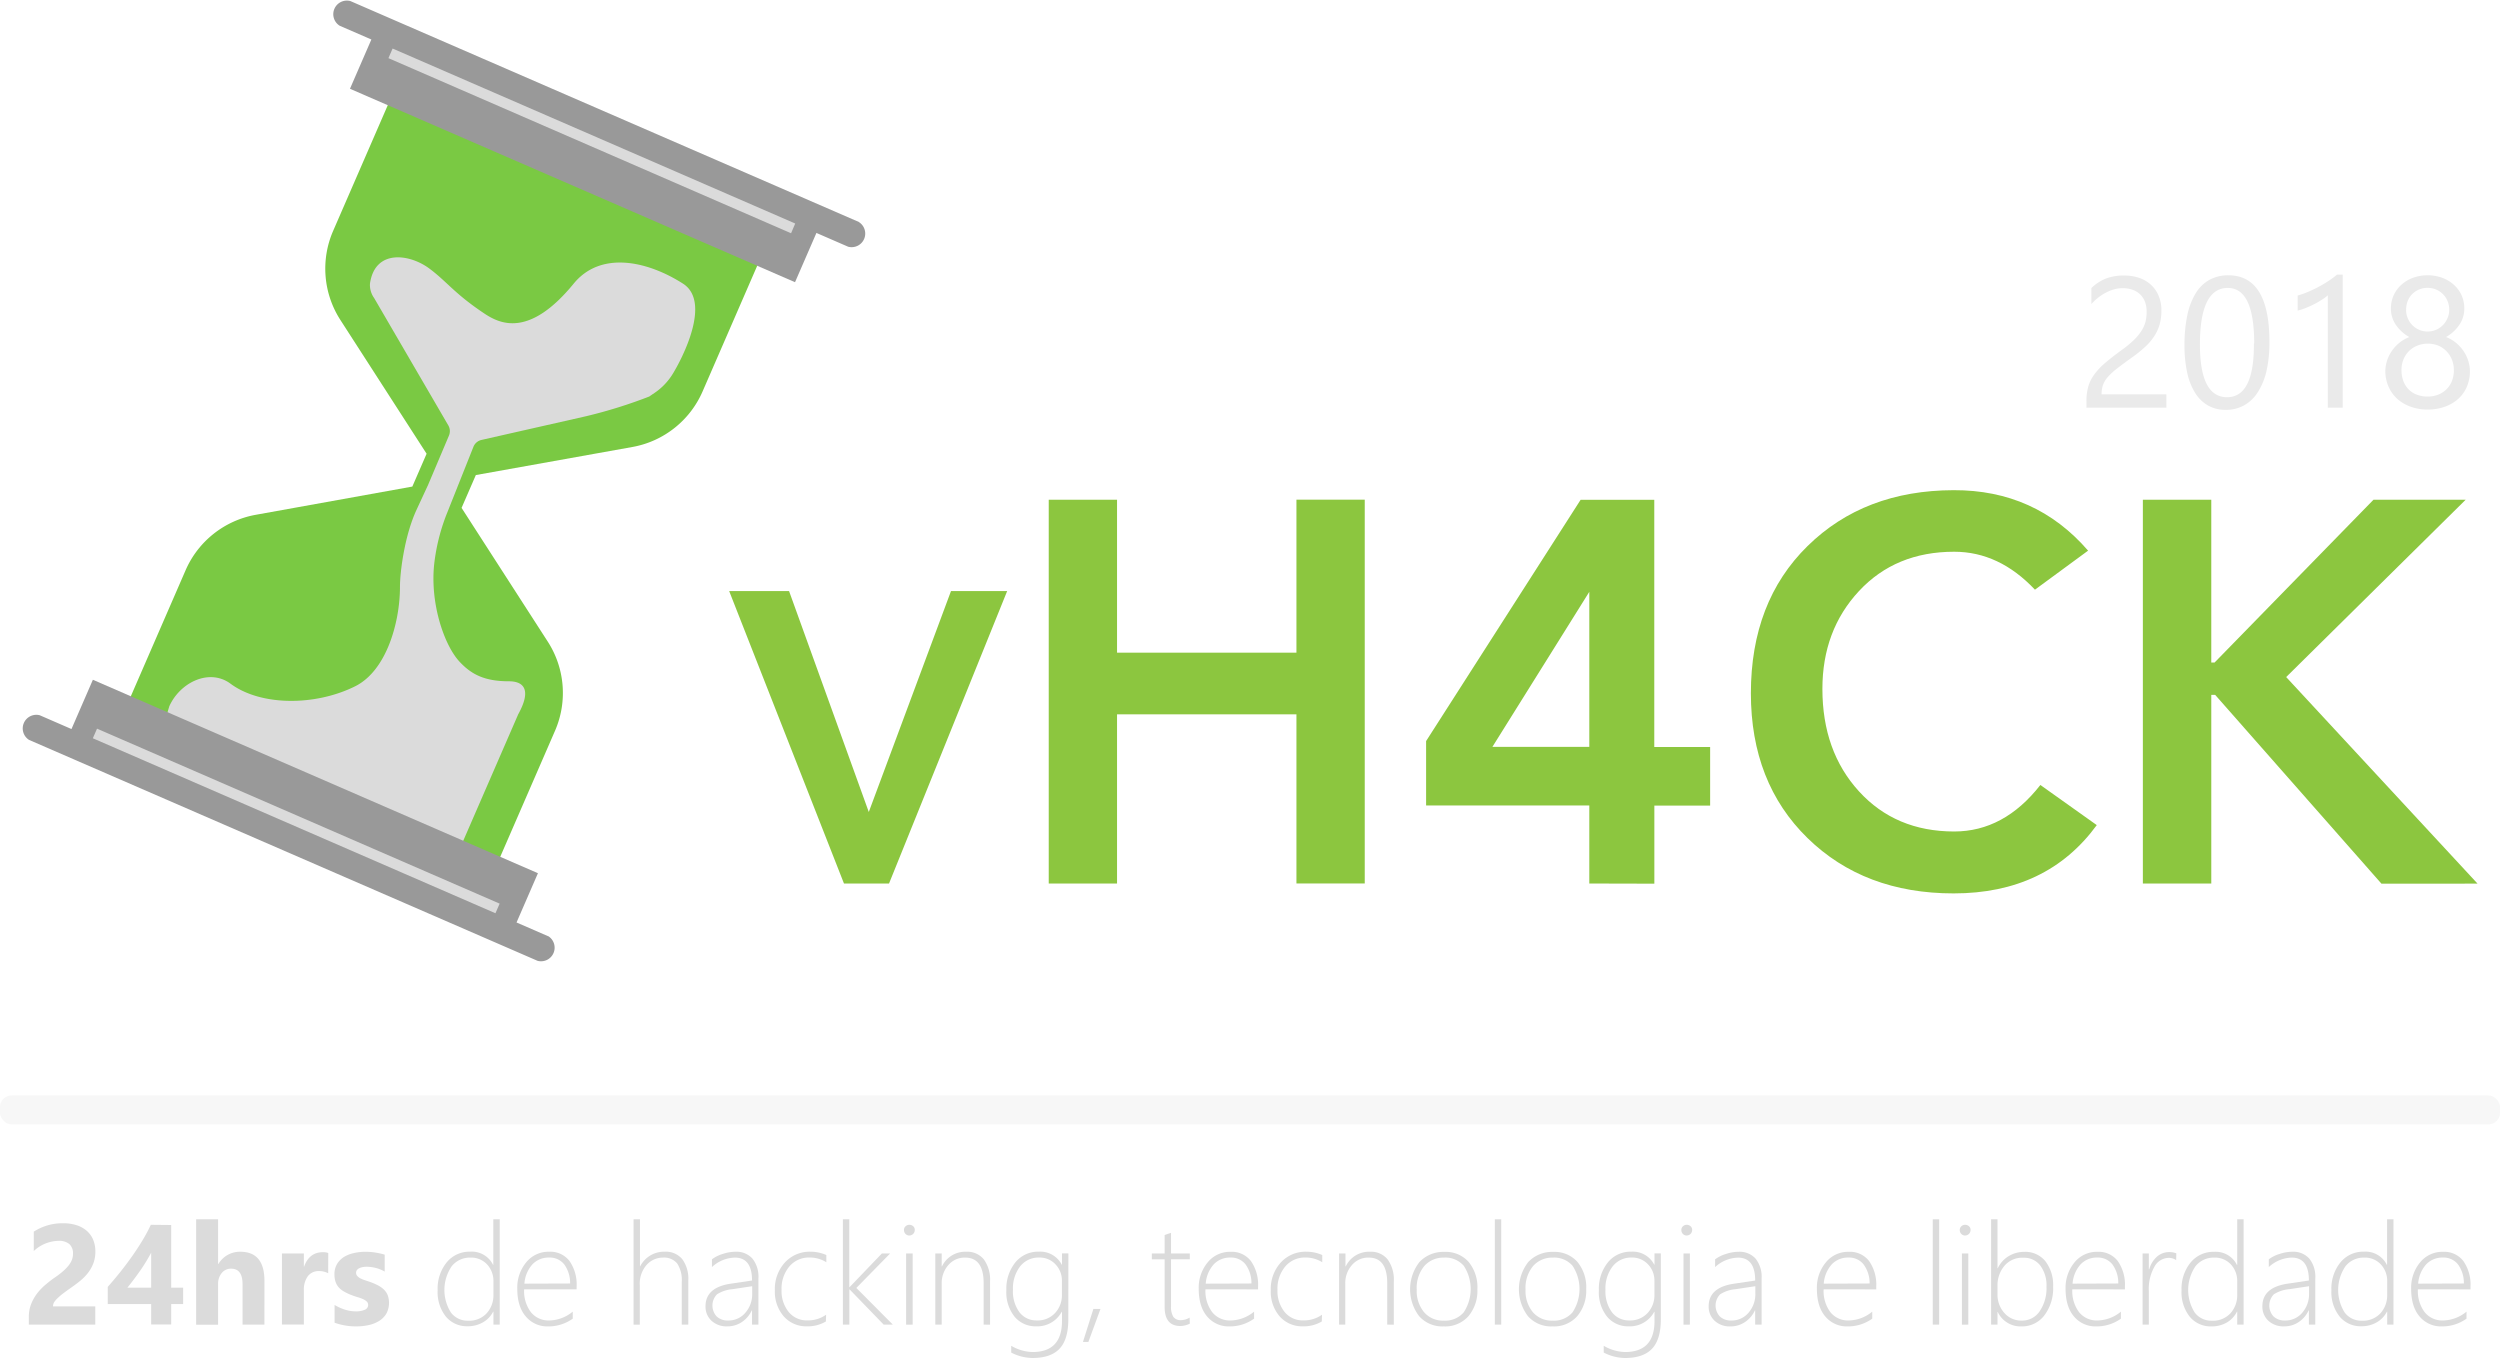 <svg id="Camada_1" data-name="Camada 1" xmlns="http://www.w3.org/2000/svg" viewBox="0 0 644.92 350.32"><defs><style>.cls-1{fill:#7ac943;}.cls-1,.cls-2,.cls-4{fill-rule:evenodd;}.cls-2,.cls-3,.cls-7{fill:#dbdbdb;}.cls-4{fill:#999;}.cls-5{fill:#8cc63f;}.cls-6{fill:#eaeaea;}.cls-7{opacity:0.2;}</style></defs><title>logoVHack</title><path class="cls-1" d="M500.69,314.14a24.45,24.45,0,0,0,18.11-14.32l15.5-35.66L439,222.73l-15.5,35.66a24.45,24.45,0,0,0,1.88,23l22.23,34.49-3.68,8.47-40.38,7.28A24.45,24.45,0,0,0,385.41,346l-15.5,35.66L465.24,423l15.5-35.66a24.45,24.45,0,0,0-1.88-23l-22.23-34.49,3.68-8.47Z" transform="translate(-337.56 -198.83)"/><path class="cls-2" d="M505.09,301.1c.22-.17.72-.51,1.32-.91a16,16,0,0,0,4.75-5c2.33-3.81,10-18.45,2.59-23.19-9.28-5.92-21.26-8.48-28.2,0-11.54,14.1-19.09,10.34-23.07,7.69-7.69-5.13-9.47-8.06-14.1-11.54-5.13-3.85-14.1-5.13-15.38,3.85a5.82,5.82,0,0,0,1.08,3.72l19.13,32.85a2.93,2.93,0,0,1,.16,2.64L448,323.9l-3,6.47c-3.08,6.67-4.26,16-4.26,19.86,0,9.06-3.43,21.58-11.54,25.63C418.91,381,404.81,381,397,375.18c-5.45-4-13-.32-15.77,5.86l-.6,2a2.93,2.93,0,0,0,1.52,3.85L453,417.73a2.93,2.93,0,0,0,3.85-1.52l14.39-33.11c4-7.24.49-8.52-2.38-8.52-6.41,0-9.8-1.85-12.82-5.13-4-4.36-7.69-15.38-6.41-25.63a50.85,50.85,0,0,1,3.06-12.14l7-17.59a2.93,2.93,0,0,1,2.07-1.77l27-6.12a125.13,125.13,0,0,0,16.31-5.09" transform="translate(-337.56 -198.83)"/><rect class="cls-3" x="407.89" y="349.07" width="13.85" height="119.22" transform="translate(-462.89 427.39) rotate(-66.51)"/><path class="cls-4" d="M362.59,386.8l103.86,45.14-1.08,2.48L361.51,389.28ZM479,440.36l-8.19-3.56,5.52-12.71-114.81-49.9L356,386.9l-8.19-3.56a3.51,3.51,0,0,0-2.76,6.36l131.2,57a3.51,3.51,0,0,0,2.76-6.36Z" transform="translate(-337.56 -198.83)"/><rect class="cls-3" x="487.31" y="174.31" width="6.93" height="119.22" transform="translate(-256.94 391.95) rotate(-66.51)"/><path class="cls-4" d="M541.63,259,437.76,213.83l1.08-2.48L542.7,256.49Zm17.51-2.9-131.2-57a3.51,3.51,0,0,0-2.77,6.36l8.19,3.56-5.52,12.71,114.81,49.9,5.52-12.71,8.19,3.56a3.51,3.51,0,0,0,2.77-6.36Z" transform="translate(-337.56 -198.83)"/><path class="cls-5" d="M555.28,426.75l-29.62-75.45h15.45l20.57,57,21.21-57h14.49l-30.48,75.45Z" transform="translate(-337.56 -198.83)"/><path class="cls-5" d="M608.1,426.75v-99h17.62v39.44H672V327.73h17.62v99H672V383.11H625.72v43.64Z" transform="translate(-337.56 -198.83)"/><path class="cls-5" d="M747.55,426.75V406.61h-42.1V390l39.86-62.24h19v63.78h14.41v15.11H764.33v20.14Zm0-35.25v-40l-25,40Z" transform="translate(-337.56 -198.83)"/><path class="cls-5" d="M876.22,340.88l-13.71,10.07q-9.23-9.79-20.84-9.79-15.11,0-24.55,10.14t-9.44,25.25q0,16.09,9.44,26.43t24.55,10.35q12.87,0,22.24-12l14.55,10.35q-12.87,17.62-36.92,17.62-23.08,0-37.69-14.27t-14.62-37.34q0-23.64,14.62-38t37.69-14.41Q862.65,325.21,876.22,340.88Z" transform="translate(-337.56 -198.83)"/><path class="cls-5" d="M890.35,426.75v-99H908v42h.84l41-42h23.78l-46.3,45.74,49.37,53.29H951.89L909,378.08h-1v48.67Z" transform="translate(-337.56 -198.83)"/><path class="cls-6" d="M891.32,279.23a7,7,0,0,0-.48-2.69,5.22,5.22,0,0,0-3.27-3,7.67,7.67,0,0,0-2.44-.37,8.07,8.07,0,0,0-2.2.3,10.71,10.71,0,0,0-2.09.84,12.93,12.93,0,0,0-2,1.29,14.26,14.26,0,0,0-1.77,1.66v-4.12a11.48,11.48,0,0,1,3.62-2.4,12.74,12.74,0,0,1,4.88-.83,11.79,11.79,0,0,1,3.82.6,8.75,8.75,0,0,1,3,1.74,8.06,8.06,0,0,1,2,2.83,9.55,9.55,0,0,1,.74,3.86,13.24,13.24,0,0,1-.46,3.61,11.14,11.14,0,0,1-1.38,3,14.65,14.65,0,0,1-2.33,2.74,33,33,0,0,1-3.3,2.67q-2.37,1.69-3.9,2.88a17.14,17.14,0,0,0-2.44,2.24,6.48,6.48,0,0,0-1.26,2.08,7.28,7.28,0,0,0-.36,2.4h16.72V304H875.8v-1.66a13.84,13.84,0,0,1,.47-3.79,9.84,9.84,0,0,1,1.55-3.11,17.26,17.26,0,0,1,2.82-3q1.74-1.48,4.27-3.33a27.17,27.17,0,0,0,3.06-2.51,13.05,13.05,0,0,0,2-2.39,8.6,8.6,0,0,0,1.07-2.42A10.48,10.48,0,0,0,891.32,279.23Z" transform="translate(-337.56 -198.83)"/><path class="cls-6" d="M923,287.07a33,33,0,0,1-.76,7.47A17.37,17.37,0,0,1,920,300a9.91,9.91,0,0,1-3.54,3.4,9.68,9.68,0,0,1-4.76,1.16,9,9,0,0,1-4.51-1.11,9.44,9.44,0,0,1-3.34-3.24,16.44,16.44,0,0,1-2.06-5.23,32.39,32.39,0,0,1-.7-7.11,36.66,36.66,0,0,1,.74-7.77,17.79,17.79,0,0,1,2.17-5.65,9.64,9.64,0,0,1,3.55-3.44,10,10,0,0,1,4.86-1.16Q923,269.86,923,287.07Zm-3.93.37q0-14.33-6.81-14.33-7.19,0-7.19,14.59,0,13.6,7,13.6T919,287.44Z" transform="translate(-337.56 -198.83)"/><path class="cls-6" d="M941.9,304h-3.84V275a8.85,8.85,0,0,1-1.3,1,21.16,21.16,0,0,1-1.92,1.14q-1.06.56-2.25,1.05a16.43,16.43,0,0,1-2.31.77v-3.89a22.38,22.38,0,0,0,2.68-.95q1.42-.6,2.79-1.33t2.59-1.55a20.63,20.63,0,0,0,2.11-1.58h1.45Z" transform="translate(-337.56 -198.83)"/><path class="cls-6" d="M952.9,294.63a8.92,8.92,0,0,1,.42-2.68,9.71,9.71,0,0,1,1.21-2.52,10,10,0,0,1,1.94-2.13,9.27,9.27,0,0,1,2.63-1.52,10,10,0,0,1-3.47-3.13,7.39,7.39,0,0,1-1.29-4.23,8.15,8.15,0,0,1,.71-3.42,8.23,8.23,0,0,1,2-2.72,9.15,9.15,0,0,1,3-1.79,11.19,11.19,0,0,1,7.52,0,9.33,9.33,0,0,1,3,1.8,8.1,8.1,0,0,1,2,2.72,8.22,8.22,0,0,1,.7,3.4,7.39,7.39,0,0,1-1.29,4.23,10.08,10.08,0,0,1-3.42,3.13,9.17,9.17,0,0,1,2.6,1.52,10.14,10.14,0,0,1,1.93,2.13,9.71,9.71,0,0,1,1.21,2.52,8.92,8.92,0,0,1,.42,2.68,10,10,0,0,1-.8,4,9,9,0,0,1-2.24,3.13,10.31,10.31,0,0,1-3.44,2,12.87,12.87,0,0,1-4.41.73,12.69,12.69,0,0,1-4.38-.73,10.46,10.46,0,0,1-3.44-2,9.07,9.07,0,0,1-2.26-3.13A9.85,9.85,0,0,1,952.9,294.63Zm4.17-.33a7.94,7.94,0,0,0,.48,2.83,6.11,6.11,0,0,0,1.36,2.15,5.92,5.92,0,0,0,2.13,1.37,7.7,7.7,0,0,0,2.77.48,7.32,7.32,0,0,0,2.72-.49,6.32,6.32,0,0,0,2.14-1.38,6.2,6.2,0,0,0,1.41-2.15,7.53,7.53,0,0,0,.5-2.81,7.17,7.17,0,0,0-.48-2.63,6.59,6.59,0,0,0-1.37-2.17A6.44,6.44,0,0,0,966.6,288a7.44,7.44,0,0,0-5.47,0A6.42,6.42,0,0,0,959,289.4a6.51,6.51,0,0,0-1.42,2.15A7.18,7.18,0,0,0,957.07,294.3Zm1.19-15.57a5.57,5.57,0,0,0,3.39,5.19,5.53,5.53,0,0,0,4.32,0,5.59,5.59,0,0,0,1.77-1.21,5.84,5.84,0,0,0,1.19-1.78,5.4,5.4,0,0,0,.45-2.19,5.74,5.74,0,0,0-.43-2.25,5.52,5.52,0,0,0-5.14-3.4,5.59,5.59,0,0,0-2.26.44,5.47,5.47,0,0,0-1.76,1.21,5.29,5.29,0,0,0-1.14,1.79A6,6,0,0,0,958.27,278.73Z" transform="translate(-337.56 -198.83)"/><path class="cls-3" d="M351.24,535.84h10.9v4.7H345V538.6a9,9,0,0,1,.66-3.54,11.75,11.75,0,0,1,1.67-2.81,14.51,14.51,0,0,1,2.2-2.2q1.19-1,2.27-1.73t2-1.54a11.31,11.31,0,0,0,1.43-1.46,5.54,5.54,0,0,0,.87-1.47,4.36,4.36,0,0,0,.29-1.59,3.19,3.19,0,0,0-.93-2.49,4.14,4.14,0,0,0-2.85-.84,9.57,9.57,0,0,0-6.34,2.63v-5a13.61,13.61,0,0,1,7.56-2.17,11.19,11.19,0,0,1,3.5.51,7.41,7.41,0,0,1,2.63,1.46,6.22,6.22,0,0,1,1.64,2.3,7.76,7.76,0,0,1,.56,3,8.51,8.51,0,0,1-.55,3.15,9.72,9.72,0,0,1-1.45,2.51,13.16,13.16,0,0,1-2.09,2.07q-1.18.94-2.46,1.82-.86.61-1.66,1.21a15.73,15.73,0,0,0-1.41,1.18,6.42,6.42,0,0,0-1,1.14A2,2,0,0,0,351.24,535.84Z" transform="translate(-337.56 -198.83)"/><path class="cls-3" d="M381.72,514.84V531h3.08v4.23h-3.08v5.27h-5.16v-5.27h-11.2v-4.43q1.49-1.67,3.08-3.65t3.08-4.08q1.49-2.1,2.77-4.22a42.36,42.36,0,0,0,2.18-4.06ZM370.43,531h6.13v-9q-.63,1.16-1.36,2.36t-1.54,2.35q-.81,1.16-1.63,2.24T370.43,531Z" transform="translate(-337.56 -198.83)"/><path class="cls-3" d="M405.77,540.54h-5.64V530.11q0-4-2.94-4a3,3,0,0,0-2.44,1.13,4.35,4.35,0,0,0-.93,2.87v10.46h-5.66V513.37h5.66v11.54h.07a6.44,6.44,0,0,1,5.65-3.17q6.24,0,6.24,7.53Z" transform="translate(-337.56 -198.83)"/><path class="cls-3" d="M422.22,527.29a4.91,4.91,0,0,0-2.38-.56,3.44,3.44,0,0,0-2.89,1.35,5.91,5.91,0,0,0-1,3.68v8.76h-5.66V522.19h5.66v3.4H416q1.34-3.73,4.84-3.73a3.65,3.65,0,0,1,1.4.21Z" transform="translate(-337.56 -198.83)"/><path class="cls-3" d="M423.87,540.05v-4.59a12.08,12.08,0,0,0,2.79,1.25,9.26,9.26,0,0,0,2.63.41,5.64,5.64,0,0,0,2.37-.41,1.33,1.33,0,0,0,.87-1.25,1.16,1.16,0,0,0-.39-.9,3.66,3.66,0,0,0-1-.63,11.66,11.66,0,0,0-1.35-.48q-.74-.22-1.42-.48a13.55,13.55,0,0,1-1.93-.89A5.56,5.56,0,0,1,425,531a4.32,4.32,0,0,1-.86-1.45,5.78,5.78,0,0,1-.3-2,5,5,0,0,1,.67-2.65,5.49,5.49,0,0,1,1.79-1.82,8.19,8.19,0,0,1,2.56-1,13.32,13.32,0,0,1,3-.33,16.59,16.59,0,0,1,2.47.19,18.35,18.35,0,0,1,2.47.55v4.37a8.94,8.94,0,0,0-2.3-.94,9.72,9.72,0,0,0-2.41-.31,5.35,5.35,0,0,0-1,.1,3.45,3.45,0,0,0-.87.29,1.59,1.59,0,0,0-.59.48,1.12,1.12,0,0,0-.21.67,1.24,1.24,0,0,0,.32.86,2.8,2.8,0,0,0,.84.62,8.18,8.18,0,0,0,1.16.47l1.26.42a16.41,16.41,0,0,1,2,.86,6.57,6.57,0,0,1,1.57,1.09,4.3,4.3,0,0,1,1,1.47,5.88,5.88,0,0,1-.36,4.79,5.67,5.67,0,0,1-1.88,1.88,8.53,8.53,0,0,1-2.71,1.06,15,15,0,0,1-3.18.33A16.43,16.43,0,0,1,423.87,540.05Z" transform="translate(-337.56 -198.83)"/><path class="cls-3" d="M464.85,540.54V537.2h-.07a6.7,6.7,0,0,1-2.65,2.76,7.73,7.73,0,0,1-4,1,7,7,0,0,1-5.53-2.47,10.09,10.09,0,0,1-2.14-6.83,10.73,10.73,0,0,1,2.34-7.19,7.59,7.59,0,0,1,6.07-2.75,6.1,6.1,0,0,1,5.88,3.39h.07V513.37h1.65v27.17Zm0-11.16a6.23,6.23,0,0,0-1.62-4.35,5.61,5.61,0,0,0-4.36-1.78,6,6,0,0,0-4.77,2.21,10.89,10.89,0,0,0-.19,12,5.38,5.38,0,0,0,4.36,2.07,6.14,6.14,0,0,0,4.86-1.94,6.9,6.9,0,0,0,1.72-4.74Z" transform="translate(-337.56 -198.83)"/><path class="cls-3" d="M472.77,531.43a9.07,9.07,0,0,0,1.75,5.91,5.86,5.86,0,0,0,4.79,2.13,9.75,9.75,0,0,0,6-2.28V539a10.72,10.72,0,0,1-6.36,2,7.2,7.2,0,0,1-5.73-2.54Q471,535.9,471,531.25a10.23,10.23,0,0,1,2.29-6.76,7.36,7.36,0,0,1,5.94-2.75,6.2,6.2,0,0,1,5.25,2.4,10.58,10.58,0,0,1,1.83,6.56v.73Zm11.86-1.5a8.12,8.12,0,0,0-1.52-4.93,4.74,4.74,0,0,0-3.91-1.76,5.73,5.73,0,0,0-4.27,1.73,8.3,8.3,0,0,0-2.09,5Z" transform="translate(-337.56 -198.83)"/><path class="cls-3" d="M513.43,540.54v-11a7.77,7.77,0,0,0-1.18-4.78,4.4,4.4,0,0,0-3.69-1.51,5.63,5.63,0,0,0-4.16,1.85,7.28,7.28,0,0,0-1.79,5.29v10.16H501V513.37h1.65v12.11h.07a6.89,6.89,0,0,1,6.31-3.75,5.5,5.5,0,0,1,4.53,1.92,8.52,8.52,0,0,1,1.56,5.5v11.38Z" transform="translate(-337.56 -198.83)"/><path class="cls-3" d="M531.56,540.54v-3.67h-.07a7.19,7.19,0,0,1-2.55,3,6.55,6.55,0,0,1-3.72,1.12,5.71,5.71,0,0,1-4.14-1.47,4.93,4.93,0,0,1-1.52-3.71q0-4.8,6.36-5.81l5.64-.84q0-5.91-4.44-5.91a9.05,9.05,0,0,0-5.9,2.44v-2a9,9,0,0,1,2.77-1.38,10.57,10.57,0,0,1,3.29-.57,5.54,5.54,0,0,1,4.38,1.76,7.5,7.5,0,0,1,1.55,5.11v11.93Zm-5.05-9.14a8.75,8.75,0,0,0-4,1.33,4.16,4.16,0,0,0-.08,5.69,4.14,4.14,0,0,0,3,1.06,5.67,5.67,0,0,0,4.41-2,7.3,7.3,0,0,0,1.76-5.06v-1.79Z" transform="translate(-337.56 -198.83)"/><path class="cls-3" d="M550.61,539.73a9.13,9.13,0,0,1-4.87,1.25,7.7,7.7,0,0,1-6-2.57,9.73,9.73,0,0,1-2.29-6.73,10.12,10.12,0,0,1,2.58-7.16,8.63,8.63,0,0,1,6.63-2.79,10.08,10.08,0,0,1,4.07.86v1.86a8.06,8.06,0,0,0-4.32-1.22,6.59,6.59,0,0,0-5.23,2.32,8.86,8.86,0,0,0-2,6,8.57,8.57,0,0,0,1.84,5.73,6,6,0,0,0,4.85,2.17,8,8,0,0,0,4.8-1.47Z" transform="translate(-337.56 -198.83)"/><path class="cls-3" d="M565.52,540.54l-8.78-9.07h-.07v9.07H555V513.37h1.65v17.51h.07l8.33-8.69h2.13l-8.71,8.89,9.41,9.46Z" transform="translate(-337.56 -198.83)"/><path class="cls-3" d="M572.12,517.56a1.38,1.38,0,0,1-1.36-1.4,1.21,1.21,0,0,1,.42-1,1.39,1.39,0,0,1,.94-.37,1.46,1.46,0,0,1,1,.36,1.2,1.2,0,0,1,.42,1,1.41,1.41,0,0,1-1.4,1.4Zm-.81,23V522.19H573v18.35Z" transform="translate(-337.56 -198.83)"/><path class="cls-3" d="M591.31,540.54V529.86q0-6.61-4.77-6.61a5.53,5.53,0,0,0-4.35,1.94,7,7,0,0,0-1.7,4.81v10.54h-1.65V522.19h1.65v3.33h.07a6.64,6.64,0,0,1,6.27-3.78,5.48,5.48,0,0,1,4.55,2,8.89,8.89,0,0,1,1.58,5.65v11.16Z" transform="translate(-337.56 -198.83)"/><path class="cls-3" d="M613.15,539.17q0,5.18-2.26,7.58t-7,2.4a12.25,12.25,0,0,1-5.47-1.4V546a11.38,11.38,0,0,0,5.5,1.61q7.6,0,7.6-8v-2.38h-.07a7.14,7.14,0,0,1-6.61,3.75,7,7,0,0,1-5.53-2.46,10.07,10.07,0,0,1-2.14-6.85,10.83,10.83,0,0,1,2.31-7.17,7.54,7.54,0,0,1,6.09-2.78,6.21,6.21,0,0,1,5.88,3.35h.07v-2.9h1.65Zm-1.65-9.95a6,6,0,0,0-1.64-4.21,5.55,5.55,0,0,0-4.27-1.77,6,6,0,0,0-4.87,2.28,9.27,9.27,0,0,0-1.85,6,9.06,9.06,0,0,0,1.69,5.85,5.47,5.47,0,0,0,4.47,2.09,6.08,6.08,0,0,0,4.71-1.92,6.7,6.7,0,0,0,1.76-4.7Z" transform="translate(-337.56 -198.83)"/><path class="cls-3" d="M618.33,545h-1.4l2.69-8.51h1.83Z" transform="translate(-337.56 -198.83)"/><path class="cls-3" d="M644.49,540.29a5.69,5.69,0,0,1-2.42.61Q638,540.9,638,536V523.69h-3.3v-1.5H638v-4.77l.82-.29c.29-.08.56-.17.83-.27v5.32h4.84v1.5h-4.84v12.11a4.87,4.87,0,0,0,.6,2.75,2.31,2.31,0,0,0,2,.85,4.55,4.55,0,0,0,2.2-.66Z" transform="translate(-337.56 -198.83)"/><path class="cls-3" d="M648.53,531.43a9.07,9.07,0,0,0,1.75,5.91,5.86,5.86,0,0,0,4.79,2.13,9.75,9.75,0,0,0,6-2.28V539a10.72,10.72,0,0,1-6.36,2,7.2,7.2,0,0,1-5.73-2.54q-2.19-2.54-2.19-7.19a10.23,10.23,0,0,1,2.29-6.76,7.36,7.36,0,0,1,5.94-2.75,6.2,6.2,0,0,1,5.25,2.4,10.58,10.58,0,0,1,1.83,6.56v.73Zm11.86-1.5a8.12,8.12,0,0,0-1.52-4.93,4.74,4.74,0,0,0-3.91-1.76,5.73,5.73,0,0,0-4.27,1.73,8.3,8.3,0,0,0-2.09,5Z" transform="translate(-337.56 -198.83)"/><path class="cls-3" d="M678.54,539.73a9.13,9.13,0,0,1-4.87,1.25,7.7,7.7,0,0,1-6-2.57,9.73,9.73,0,0,1-2.29-6.73,10.12,10.12,0,0,1,2.58-7.16,8.63,8.63,0,0,1,6.63-2.79,10.08,10.08,0,0,1,4.07.86v1.86a8.06,8.06,0,0,0-4.32-1.22,6.59,6.59,0,0,0-5.23,2.32,8.86,8.86,0,0,0-2,6,8.57,8.57,0,0,0,1.84,5.73,6,6,0,0,0,4.85,2.17,8,8,0,0,0,4.8-1.47Z" transform="translate(-337.56 -198.83)"/><path class="cls-3" d="M695.42,540.54V529.86q0-6.61-4.77-6.61a5.53,5.53,0,0,0-4.35,1.94,7,7,0,0,0-1.7,4.81v10.54H683V522.19h1.65v3.33h.07a6.64,6.64,0,0,1,6.27-3.78,5.48,5.48,0,0,1,4.55,2,8.89,8.89,0,0,1,1.58,5.65v11.16Z" transform="translate(-337.56 -198.83)"/><path class="cls-3" d="M710,541a8,8,0,0,1-6.35-2.64,11.47,11.47,0,0,1,.11-14,8.47,8.47,0,0,1,6.44-2.58,7.87,7.87,0,0,1,6.2,2.56,10.32,10.32,0,0,1,2.28,7.1,10.15,10.15,0,0,1-2.32,6.93A8,8,0,0,1,710,541Zm.13-17.74a6.54,6.54,0,0,0-5.17,2.19,8.88,8.88,0,0,0-1.93,6.08,8.56,8.56,0,0,0,1.88,5.79,6.43,6.43,0,0,0,5.14,2.19,6.28,6.28,0,0,0,5.11-2.15,10.94,10.94,0,0,0,0-12A6.26,6.26,0,0,0,710.08,523.25Z" transform="translate(-337.56 -198.83)"/><path class="cls-3" d="M723.18,540.54V513.37h1.65v27.17Z" transform="translate(-337.56 -198.83)"/><path class="cls-3" d="M738.07,541a8,8,0,0,1-6.35-2.64,11.47,11.47,0,0,1,.11-14,8.47,8.47,0,0,1,6.44-2.58,7.87,7.87,0,0,1,6.2,2.56,10.32,10.32,0,0,1,2.28,7.1,10.15,10.15,0,0,1-2.32,6.93A8,8,0,0,1,738.07,541Zm.13-17.74a6.54,6.54,0,0,0-5.17,2.19,8.88,8.88,0,0,0-1.93,6.08,8.56,8.56,0,0,0,1.88,5.79,6.43,6.43,0,0,0,5.14,2.19,6.28,6.28,0,0,0,5.11-2.15,10.94,10.94,0,0,0,0-12A6.26,6.26,0,0,0,738.2,523.25Z" transform="translate(-337.56 -198.83)"/><path class="cls-3" d="M766,539.17q0,5.18-2.26,7.58t-7,2.4a12.25,12.25,0,0,1-5.47-1.4V546a11.38,11.38,0,0,0,5.5,1.61q7.6,0,7.6-8v-2.38h-.07a7.14,7.14,0,0,1-6.61,3.75,7,7,0,0,1-5.53-2.46,10.07,10.07,0,0,1-2.14-6.85,10.83,10.83,0,0,1,2.31-7.17,7.54,7.54,0,0,1,6.09-2.78,6.21,6.21,0,0,1,5.88,3.35h.07v-2.9H766Zm-1.65-9.95a6,6,0,0,0-1.64-4.21,5.55,5.55,0,0,0-4.27-1.77,6,6,0,0,0-4.87,2.28,9.27,9.27,0,0,0-1.85,6,9.06,9.06,0,0,0,1.69,5.85,5.47,5.47,0,0,0,4.47,2.09,6.08,6.08,0,0,0,4.71-1.92,6.7,6.7,0,0,0,1.76-4.7Z" transform="translate(-337.56 -198.83)"/><path class="cls-3" d="M772.66,517.56a1.38,1.38,0,0,1-1.36-1.4,1.21,1.21,0,0,1,.42-1,1.39,1.39,0,0,1,.94-.37,1.46,1.46,0,0,1,1,.36,1.2,1.2,0,0,1,.42,1,1.41,1.41,0,0,1-1.4,1.4Zm-.81,23V522.19h1.65v18.35Z" transform="translate(-337.56 -198.83)"/><path class="cls-3" d="M790.34,540.54v-3.67h-.07a7.19,7.19,0,0,1-2.55,3A6.55,6.55,0,0,1,784,541a5.71,5.71,0,0,1-4.14-1.47,4.93,4.93,0,0,1-1.52-3.71q0-4.8,6.36-5.81l5.64-.84q0-5.91-4.44-5.91a9.05,9.05,0,0,0-5.9,2.44v-2a9,9,0,0,1,2.77-1.38,10.57,10.57,0,0,1,3.29-.57,5.54,5.54,0,0,1,4.38,1.76A7.5,7.5,0,0,1,792,528.6v11.93Zm-5.05-9.14a8.75,8.75,0,0,0-4,1.33,4.16,4.16,0,0,0-.08,5.69,4.14,4.14,0,0,0,3,1.06,5.67,5.67,0,0,0,4.41-2,7.3,7.3,0,0,0,1.76-5.06v-1.79Z" transform="translate(-337.56 -198.83)"/><path class="cls-3" d="M808,531.43a9.07,9.07,0,0,0,1.75,5.91,5.86,5.86,0,0,0,4.79,2.13,9.75,9.75,0,0,0,6-2.28V539a10.72,10.72,0,0,1-6.36,2,7.2,7.2,0,0,1-5.73-2.54q-2.19-2.54-2.19-7.19a10.23,10.23,0,0,1,2.29-6.76,7.36,7.36,0,0,1,5.94-2.75,6.2,6.2,0,0,1,5.25,2.4,10.58,10.58,0,0,1,1.83,6.56v.73Zm11.86-1.5A8.12,8.12,0,0,0,818.3,525a4.74,4.74,0,0,0-3.91-1.76,5.73,5.73,0,0,0-4.27,1.73,8.3,8.3,0,0,0-2.09,5Z" transform="translate(-337.56 -198.83)"/><path class="cls-3" d="M836.15,540.54V513.37h1.65v27.17Z" transform="translate(-337.56 -198.83)"/><path class="cls-3" d="M844.48,517.56a1.38,1.38,0,0,1-1.36-1.4,1.21,1.21,0,0,1,.42-1,1.39,1.39,0,0,1,.94-.37,1.46,1.46,0,0,1,1,.36,1.2,1.2,0,0,1,.42,1,1.41,1.41,0,0,1-1.4,1.4Zm-.81,23V522.19h1.65v18.35Z" transform="translate(-337.56 -198.83)"/><path class="cls-3" d="M852.92,537.28h-.07v3.26H851.2V513.37h1.65V526h.07a7.25,7.25,0,0,1,2.82-3.13,7.7,7.7,0,0,1,4-1.1,6.65,6.65,0,0,1,5.46,2.41,10.07,10.07,0,0,1,2,6.55,11.54,11.54,0,0,1-2.28,7.45A7.23,7.23,0,0,1,859,541,6.47,6.47,0,0,1,852.92,537.28Zm-.07-6.83v2.31a7,7,0,0,0,1.74,4.74,5.79,5.79,0,0,0,4.57,2,5.41,5.41,0,0,0,4.57-2.41,10.51,10.51,0,0,0,1.76-6.33,8.53,8.53,0,0,0-1.61-5.47,5.22,5.22,0,0,0-4.3-2,6,6,0,0,0-5,2.15A7.74,7.74,0,0,0,852.85,530.45Z" transform="translate(-337.56 -198.83)"/><path class="cls-3" d="M872.15,531.43a9.07,9.07,0,0,0,1.75,5.91,5.86,5.86,0,0,0,4.79,2.13,9.75,9.75,0,0,0,6-2.28V539a10.72,10.72,0,0,1-6.36,2,7.2,7.2,0,0,1-5.73-2.54q-2.19-2.54-2.19-7.19a10.23,10.23,0,0,1,2.29-6.76,7.36,7.36,0,0,1,5.94-2.75,6.2,6.2,0,0,1,5.25,2.4,10.58,10.58,0,0,1,1.83,6.56v.73Zm11.86-1.5a8.12,8.12,0,0,0-1.52-4.93,4.74,4.74,0,0,0-3.91-1.76,5.73,5.73,0,0,0-4.27,1.73,8.3,8.3,0,0,0-2.09,5Z" transform="translate(-337.56 -198.83)"/><path class="cls-3" d="M898.94,523.91a3.23,3.23,0,0,0-1.94-.59,4.28,4.28,0,0,0-3.64,2.24,11.57,11.57,0,0,0-1.47,6.36v8.62h-1.61V522.19h1.61v4.07H892a6.68,6.68,0,0,1,2-3.26,4.71,4.71,0,0,1,3.15-1.17,4.89,4.89,0,0,1,1.83.32Z" transform="translate(-337.56 -198.83)"/><path class="cls-3" d="M914.69,540.54V537.2h-.07A6.7,6.7,0,0,1,912,540a7.73,7.73,0,0,1-4,1,7,7,0,0,1-5.53-2.47,10.09,10.09,0,0,1-2.14-6.83,10.73,10.73,0,0,1,2.34-7.19,7.59,7.59,0,0,1,6.07-2.75,6.1,6.1,0,0,1,5.88,3.39h.07V513.37h1.65v27.17Zm0-11.16a6.23,6.23,0,0,0-1.62-4.35,5.61,5.61,0,0,0-4.36-1.78,6,6,0,0,0-4.77,2.21,10.89,10.89,0,0,0-.19,12,5.38,5.38,0,0,0,4.36,2.07,6.14,6.14,0,0,0,4.86-1.94,6.9,6.9,0,0,0,1.72-4.74Z" transform="translate(-337.56 -198.83)"/><path class="cls-3" d="M933.18,540.54v-3.67h-.07a7.19,7.19,0,0,1-2.55,3,6.55,6.55,0,0,1-3.72,1.12,5.71,5.71,0,0,1-4.14-1.47,4.93,4.93,0,0,1-1.52-3.71q0-4.8,6.36-5.81l5.64-.84q0-5.91-4.44-5.91a9.05,9.05,0,0,0-5.9,2.44v-2a9,9,0,0,1,2.77-1.38,10.57,10.57,0,0,1,3.29-.57,5.54,5.54,0,0,1,4.38,1.76,7.5,7.5,0,0,1,1.55,5.11v11.93Zm-5.05-9.14a8.75,8.75,0,0,0-4,1.33,4.16,4.16,0,0,0-.08,5.69,4.14,4.14,0,0,0,3,1.06,5.67,5.67,0,0,0,4.41-2,7.3,7.3,0,0,0,1.76-5.06v-1.79Z" transform="translate(-337.56 -198.83)"/><path class="cls-3" d="M953.38,540.54V537.2h-.07a6.7,6.7,0,0,1-2.65,2.76,7.73,7.73,0,0,1-4,1,7,7,0,0,1-5.53-2.47,10.09,10.09,0,0,1-2.14-6.83,10.73,10.73,0,0,1,2.34-7.19,7.59,7.59,0,0,1,6.07-2.75,6.1,6.1,0,0,1,5.88,3.39h.07V513.37H955v27.17Zm0-11.16a6.23,6.23,0,0,0-1.62-4.35,5.61,5.61,0,0,0-4.36-1.78,6,6,0,0,0-4.77,2.21,10.89,10.89,0,0,0-.19,12,5.38,5.38,0,0,0,4.36,2.07,6.14,6.14,0,0,0,4.86-1.94,6.9,6.9,0,0,0,1.72-4.74Z" transform="translate(-337.56 -198.83)"/><path class="cls-3" d="M961.3,531.43a9.07,9.07,0,0,0,1.75,5.91,5.86,5.86,0,0,0,4.79,2.13,9.75,9.75,0,0,0,6-2.28V539a10.72,10.72,0,0,1-6.36,2,7.2,7.2,0,0,1-5.73-2.54q-2.19-2.54-2.19-7.19a10.23,10.23,0,0,1,2.29-6.76,7.36,7.36,0,0,1,5.94-2.75,6.2,6.2,0,0,1,5.25,2.4,10.58,10.58,0,0,1,1.83,6.56v.73Zm11.86-1.5a8.12,8.12,0,0,0-1.52-4.93,4.74,4.74,0,0,0-3.91-1.76,5.73,5.73,0,0,0-4.27,1.73,8.3,8.3,0,0,0-2.09,5Z" transform="translate(-337.56 -198.83)"/><rect class="cls-7" y="282.58" width="644.92" height="7.48" rx="3" ry="3"/></svg>